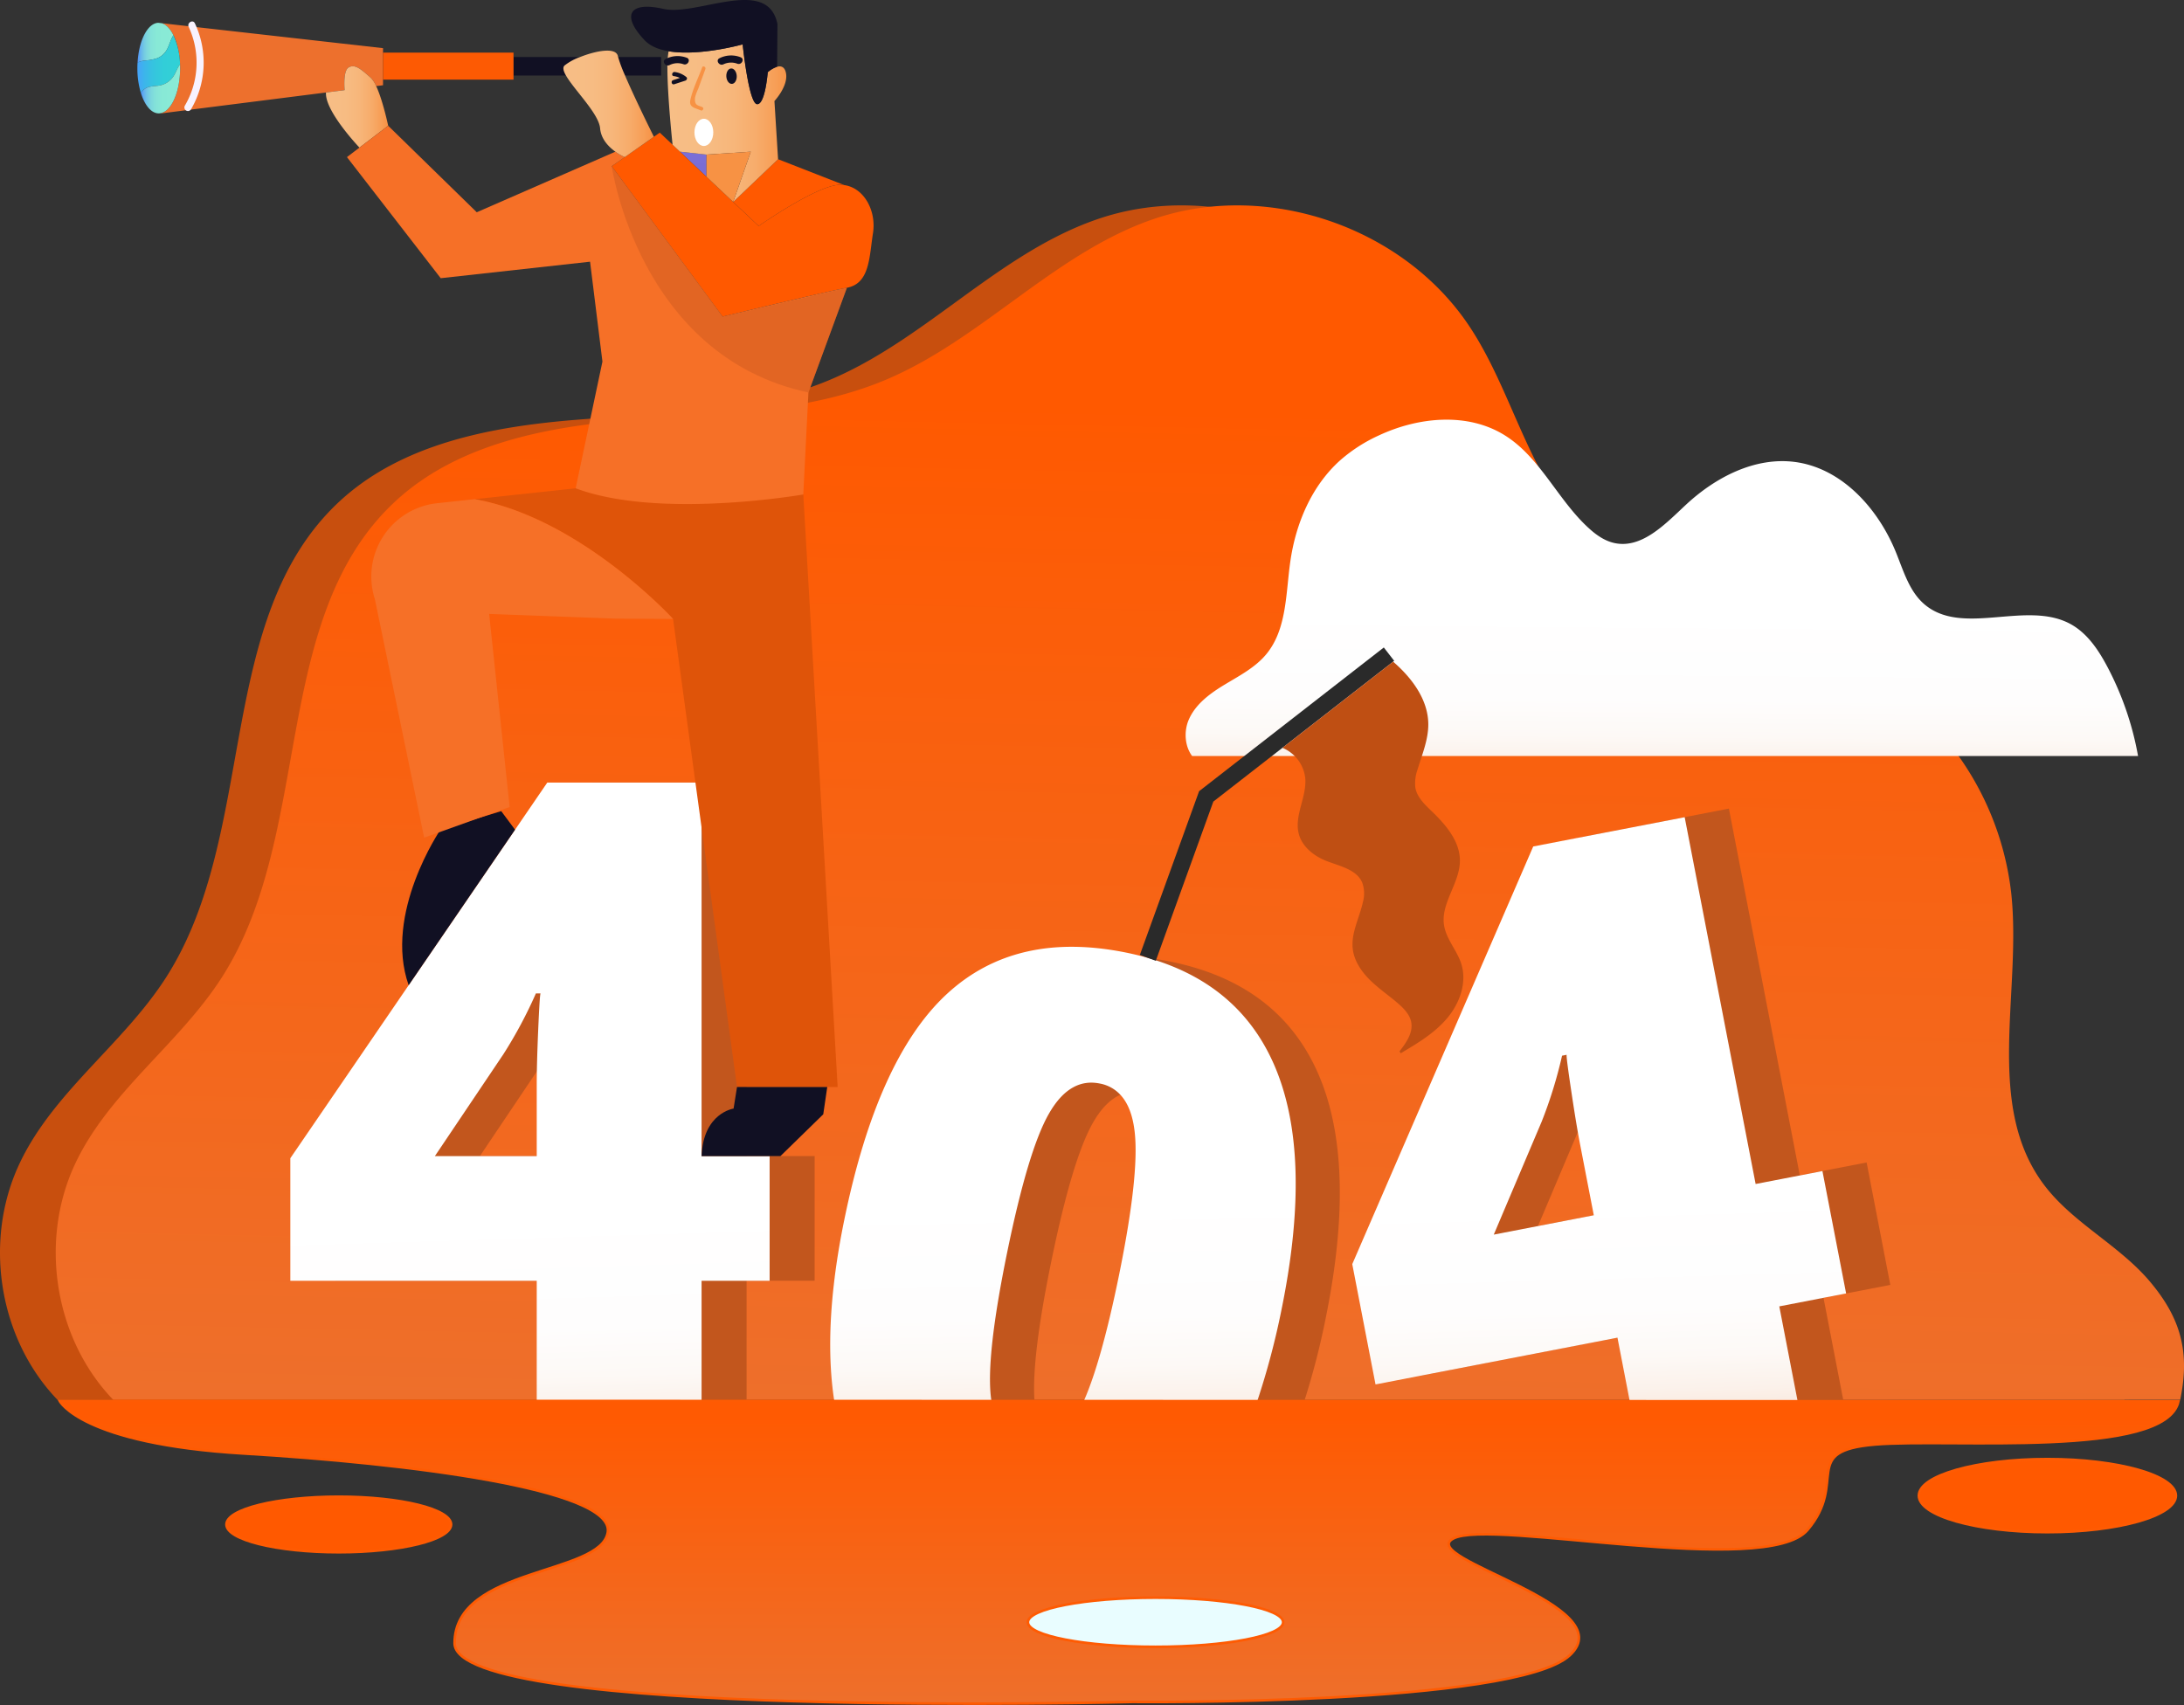 <svg xmlns="http://www.w3.org/2000/svg" xmlns:xlink="http://www.w3.org/1999/xlink" width="852.662" height="665.851" viewBox="0 0 852.662 665.851">
  <rect x="0" y="0" width="852.662" height="665.851" fill="#333333" stroke="none"/>
  <defs>
    <linearGradient id="linear-gradient" x1="0.495" y1="1.05" x2="0.527" y2="0.183" gradientUnits="objectBoundingBox">
      <stop offset="0" stop-color="#ed702d"/>
      <stop offset="1" stop-color="#ff5900"/>
    </linearGradient>
    <linearGradient id="linear-gradient-2" x1="0.497" y1="1.082" x2="0.509" y2="0.559" gradientUnits="objectBoundingBox">
      <stop offset="0" stop-color="#f9e6d9"/>
      <stop offset="0.121" stop-color="#fbf1ea"/>
      <stop offset="0.27" stop-color="#fdf9f6"/>
      <stop offset="0.475" stop-color="#fefdfd"/>
      <stop offset="1" stop-color="#fff"/>
    </linearGradient>
    <linearGradient id="linear-gradient-3" x1="0.509" y1="1.066" x2="0.5" y2="0.689" xlink:href="#linear-gradient-2"/>
    <linearGradient id="linear-gradient-4" x1="0.506" y1="1.034" x2="0.496" y2="0.634" xlink:href="#linear-gradient-2"/>
    <linearGradient id="linear-gradient-5" x1="1" y1="0.5" x2="0" y2="0.5" gradientUnits="objectBoundingBox">
      <stop offset="0" stop-color="#8aebd6"/>
      <stop offset="0.461" stop-color="#88e9d6"/>
      <stop offset="0.628" stop-color="#84e2d9"/>
      <stop offset="0.746" stop-color="#7cd6de"/>
      <stop offset="0.842" stop-color="#71c5e5"/>
      <stop offset="0.923" stop-color="#63afee"/>
      <stop offset="0.994" stop-color="#5295f9"/>
      <stop offset="1" stop-color="#5193fa"/>
    </linearGradient>
    <linearGradient id="linear-gradient-6" x1="1" y1="0.5" x2="0" y2="0.5" gradientUnits="objectBoundingBox">
      <stop offset="0" stop-color="#31d1d6"/>
      <stop offset="0.373" stop-color="#32ced8"/>
      <stop offset="0.617" stop-color="#35c5de"/>
      <stop offset="0.824" stop-color="#3cb6ea"/>
      <stop offset="1" stop-color="#45a3fa"/>
    </linearGradient>
    <linearGradient id="linear-gradient-7" x1="1" y1="0.5" x2="0" y2="0.5" xlink:href="#linear-gradient-5"/>
    <linearGradient id="linear-gradient-8" y1="0.5" x2="1" y2="0.5" gradientUnits="objectBoundingBox">
      <stop offset="0" stop-color="#f7be86"/>
      <stop offset="0.329" stop-color="#f7bc83"/>
      <stop offset="0.545" stop-color="#f7b67a"/>
      <stop offset="0.728" stop-color="#f7ac6b"/>
      <stop offset="0.891" stop-color="#f79e56"/>
      <stop offset="1" stop-color="#f79244"/>
    </linearGradient>
    <linearGradient id="linear-gradient-9" x1="0.51" y1="0.112" x2="0.432" y2="3.099" gradientUnits="objectBoundingBox">
      <stop offset="0" stop-color="#7b6ed6"/>
      <stop offset="0.48" stop-color="#796cd4"/>
      <stop offset="0.653" stop-color="#7268d0"/>
      <stop offset="0.777" stop-color="#6660c8"/>
      <stop offset="0.877" stop-color="#5555be"/>
      <stop offset="0.961" stop-color="#3f46b0"/>
      <stop offset="1" stop-color="#333ea8"/>
    </linearGradient>
    <linearGradient id="linear-gradient-12" x1="0.507" y1="1.067" x2="0.497" y2="0.553" xlink:href="#linear-gradient-2"/>
    <linearGradient id="linear-gradient-13" x1="0.497" y1="1.036" x2="0.5" y2="0.053" gradientUnits="objectBoundingBox">
      <stop offset="0" stop-color="#ed702d"/>
      <stop offset="1" stop-color="#ff5a02"/>
    </linearGradient>
  </defs>
  <g id="Group_17" data-name="Group 17" transform="translate(-139.104 -42.855)">
    <g id="OBJECTS" transform="translate(139.104 42.855)">
      <g id="Group_1" data-name="Group 1" transform="translate(0 80.198)">
        <path id="Path_1" data-name="Path 1" d="M246.709,557.869H161.554c-22.786-23.67-28.881-61.39-15.27-91.294,12.974-28.507,40.829-47.338,57.707-73.721,36.019-56.3,18.609-140.185,67.556-185.7C296.013,184.4,331.2,177.82,364.5,175.16s67.725-2.587,98.524-15.533c37.981-15.963,66.612-50.25,105.734-63.17,43.927-14.507,96.477,3.6,122.148,42.081,16.062,24.081,22.124,54.336,41.12,76.179,30.716,35.32,84.831,38.06,123.139,64.956a114.5,114.5,0,0,1,47.4,80.5c4.089,38.547-10.546,82.33,12.567,113.45,11.27,15.174,29.544,23.728,41.688,38.214,12.1,14.433,15.508,27.585,11.7,46.033Z" transform="translate(-139.104 -91.474)" fill="#ff5900" opacity="0.73" style="mix-blend-mode: darken;isolation: isolate"/>
        <path id="Path_2" data-name="Path 2" d="M259.866,557.869H174.713c-22.787-23.67-28.882-61.39-15.271-91.294,12.974-28.507,40.831-47.338,57.708-73.721,36.018-56.3,18.609-140.185,67.555-185.7,24.466-22.751,59.648-29.332,92.953-31.992s67.725-2.587,98.526-15.533c37.981-15.963,66.612-50.25,105.732-63.17,43.929-14.507,96.478,3.6,122.148,42.081,16.064,24.081,22.124,54.336,41.12,76.179,30.717,35.32,84.831,38.06,123.141,64.956a114.5,114.5,0,0,1,47.4,80.5c4.089,38.547-10.544,82.33,12.567,113.45,11.27,15.174,29.544,23.728,41.688,38.214,12.1,14.433,15.508,27.585,11.7,46.033Z" transform="translate(-130.499 -91.474)" fill="url(#linear-gradient)" style="mix-blend-mode: darken;isolation: isolate"/>
      </g>
      <path id="Path_4" data-name="Path 4" d="M790.8,273.271H421.507c-2.944-3.87-3.308-9.858-1.207-14.456,2.729-6.037,8.419-10.139,14.092-13.546,5.673-3.424,11.71-6.566,15.961-11.644,8.154-9.742,7.675-23.718,9.477-36.289,2.117-14.919,8.369-29.689,19.65-39.7a61.467,61.467,0,0,1,15.068-9.626c15.465-7.195,34.618-9,49.074.066,13.828,8.667,20.609,25.157,32.667,36.157,2.845,2.613,6.1,4.945,9.874,5.822,10.8,2.481,19.98-7.311,28.085-14.87,11.512-10.735,26.894-18.756,42.508-16.755,18.36,2.382,32.551,18.128,39.514,35.28,2.911,7.145,5.127,15.051,10.916,20.129,14.853,13.017,39.928-1.571,57.245,7.89,6.5,3.556,10.85,10.023,14.324,16.573A119.616,119.616,0,0,1,790.8,273.271Z" transform="translate(43.927 21.941)" fill="url(#linear-gradient-2)"/>
      <g id="Group_2" data-name="Group 2" transform="translate(113.347 305.547)">
        <path id="Path_5" data-name="Path 5" d="M405.384,422.138H378.816v46.7H314.462v-46.7h-96.2V374.284l100.329-146.7h60.229V373.459h26.568Zm-90.922-48.679V345.407q0-7.922.577-21.37t.908-14.109h-1.814a174.3,174.3,0,0,1-12.706,23.762l-26.732,39.769Z" transform="translate(-200.684 -227.587)" fill="#c2561d"/>
        <path id="Path_6" data-name="Path 6" d="M394.757,422.145H368.191v46.7H303.835v-46.7h-96.2V374.291L307.96,227.6h60.231V373.468h26.567Zm-90.922-48.677V345.416q0-7.922.577-21.37t.908-14.109h-1.815A174.4,174.4,0,0,1,290.8,333.7l-26.732,39.769Z" transform="translate(-207.633 -227.581)" fill="url(#linear-gradient-3)"/>
      </g>
      <g id="Group_3" data-name="Group 3" transform="translate(527.942 315.739)">
        <path id="Path_7" data-name="Path 7" d="M661.531,419.725l-9.246-47.8-17.251,3.341-8.832,1.7-27.688-143.22-59.147,11.446L468.724,408.263l9.081,46.99,94.46-18.277,5.376,27.837h65.548l-7.741-40.043,8.832-1.7ZM545.768,392.534l-21.783,4.2,15.548-36.686,3.143-7.427a175,175,0,0,0,7.956-25.753l1.786-.331q-.2.695,1.786,14.026,1.985,13.3,3.49,21.089l5.326,27.539Z" transform="translate(-451.473 -233.749)" fill="#c2561d"/>
        <path id="Path_8" data-name="Path 8" d="M651.1,421.739l-9.246-47.784L615.772,379l-27.7-143.22-41.88,8.088-17.251,3.341L458.294,410.293l9.08,46.974,17.251-3.341,77.209-14.919,4.731,24.479h65.548l-7.1-36.7,17.251-3.341ZM546.353,358.721c.314,1.8.628,3.44.91,4.945l5.326,27.539-39.051,7.559,18.707-44.129A174.165,174.165,0,0,0,540.2,328.9l1.786-.347q-.2.72,1.786,14.026C544.716,348.9,545.576,354.289,546.353,358.721Z" transform="translate(-458.294 -232.421)" fill="url(#linear-gradient-4)"/>
      </g>
      <g id="Group_8" data-name="Group 8" transform="translate(53.633)">
        <g id="Group_4" data-name="Group 4" transform="translate(91.315 190.663)">
          <path id="Path_9" data-name="Path 9" d="M392.859,391.906l-39.291,0L328.608,209.153s-36.064-39.4-77.464-46.774l39.432-4.251,88.87,2.415Z" transform="translate(-210.777 -158.129)" fill="#df5409"/>
          <path id="Path_10" data-name="Path 10" d="M248.983,241.593s-22.326,32.675-12.415,60.73l41.535-60.73-5.394-7.245Z" transform="translate(-221.969 -108.281)" fill="#111023"/>
          <path id="Path_11" data-name="Path 11" d="M318.539,299.468l-1.338,8.437s-11.836,1.656-12.5,18.558h30.783l16.727-16.328,1.561-10.667Z" transform="translate(-175.748 -65.693)" fill="#111023"/>
          <path id="Path_12" data-name="Path 12" d="M322,207.342l-49.24-1.836,8,75.4-33.375,11.96-19.236-93.12a28.774,28.774,0,0,1,24.264-37.463l14.671-1.588h.016c41.4,7.377,77.464,46.774,77.464,46.774Z" transform="translate(-226.738 -156.448)" fill="#f67027"/>
        </g>
        <g id="Group_5" data-name="Group 5" transform="translate(0 8.382)">
          <path id="Path_13" data-name="Path 13" d="M263.768,70.368V72.56l-2.67.342a10.4,10.4,0,0,0-2.147-3.295c-3.564-3.073-6.04-5.488-8.591-4.013-1.924,1.12-1.775,6.383-1.594,8.874l-7.263.925-64.334,8.158-.03-.119c4.175-.984,7.412-8.47,7.412-17.567,0-8.978-3.148-16.375-7.233-17.537l86.45,9.752V70.368Z" transform="translate(-167.862 -47.658)" fill="#ed702d"/>
          <path id="Path_14" data-name="Path 14" d="M185.594,53.1a8.977,8.977,0,0,0-.493.82c-.925,1.788-1.356,3.832-2.5,5.473a7.414,7.414,0,0,1-3.416,2.7,19.536,19.536,0,0,1-4.578.865,10.616,10.616,0,0,0-3.029.776c.493-8.589,3.879-15.27,8.038-15.495l1.343.151C182.746,48.893,184.356,50.593,185.594,53.1Z" transform="translate(-171.501 -47.718)" fill="url(#linear-gradient-5)"/>
          <path id="Path_15" data-name="Path 15" d="M188.189,62.554c-.03.03-.045.06-.076.089-1.059,1.417-1.565,3.192-2.549,4.653a8.336,8.336,0,0,1-5,3.43c-1.864.417-3.877.194-5.577,1.044a5.471,5.471,0,0,0-2.087,1.953A33.253,33.253,0,0,1,171.53,64c0-.746.015-1.477.074-2.193a10.616,10.616,0,0,1,3.029-.776,19.537,19.537,0,0,0,4.578-.865,7.414,7.414,0,0,0,3.416-2.7c1.148-1.641,1.58-3.685,2.5-5.473a8.971,8.971,0,0,1,.493-.82A28.641,28.641,0,0,1,188.189,62.554Z" transform="translate(-171.53 -45.795)" fill="url(#linear-gradient-6)"/>
          <path id="Path_16" data-name="Path 16" d="M187.676,59.5c0,9.1-3.237,16.583-7.412,17.567a3.974,3.974,0,0,1-.94.119c-2.909,0-5.473-3.162-6.965-7.964a5.47,5.47,0,0,1,2.087-1.953c1.7-.85,3.713-.627,5.577-1.044a8.336,8.336,0,0,0,5-3.43c.984-1.46,1.49-3.235,2.549-4.653.031-.03.046-.06.076-.089C187.661,58.533,187.676,59.009,187.676,59.5Z" transform="translate(-170.987 -41.296)" fill="url(#linear-gradient-7)"/>
          <path id="Path_17" data-name="Path 17" d="M260.313,56.315h26.009a21.981,21.981,0,0,0-6.07,3.311c-.82.759-.462,2.147.552,3.922H260.313Z" transform="translate(-113.465 -42.434)" fill="#111023"/>
          <path id="Path_18" data-name="Path 18" d="M301.806,60.67v2.878H287.714A52.927,52.927,0,0,1,285,56.315h16.806Z" transform="translate(-97.32 -42.434)" fill="#111023"/>
          <path id="Path_19" data-name="Path 19" d="M280.456,64.226v1.6H229.514V55.278h50.943v8.948Z" transform="translate(-133.608 -43.112)" fill="#fd5a03"/>
          <path id="Path_20" data-name="Path 20" d="M240.337,81.73l-11.214,8.53s-13.616-14.271-13.063-21.519l7.263-.925c-.18-2.491-.329-7.754,1.594-8.874,2.55-1.475,5.027.939,8.591,4.013a10.4,10.4,0,0,1,2.147,3.295C238.279,71.872,240.337,81.73,240.337,81.73Z" transform="translate(-142.418 -41.006)" fill="url(#linear-gradient-8)"/>
          <path id="Path_21" data-name="Path 21" d="M186.741,48.656c-.749-1.641-3.172-.24-2.43,1.386A33.122,33.122,0,0,1,182.8,80.836a1.4,1.4,0,0,0,2.423,1.4A36.089,36.089,0,0,0,186.741,48.656Z" transform="translate(-164.285 -47.923)" fill="#f8f2fe"/>
        </g>
        <g id="Group_6" data-name="Group 6" transform="translate(81.829 19.771)">
          <path id="Path_22" data-name="Path 22" d="M309.956,79.8v8.649l-10.35-9.783Z" transform="translate(-169.596 -39.206)" fill="url(#linear-gradient-9)"/>
          <path id="Path_23" data-name="Path 23" d="M320.492,91.392l10.425,9.843,9.947,9.395s22.786-15.958,31.63-16.092a10.212,10.212,0,0,1,1.8.119c7.8,1.1,12.572,10.126,11.2,18.776-1.475,9.32-1.207,19.64-10.185,21.31s-48.527,11.274-48.527,11.274L283.494,87.29l5.1-3.564,11.363-7.947,2.3-1.611,5,4.712,2.893,2.729Z" transform="translate(-180.134 -42.149)" fill="#ff5900"/>
          <path id="Path_24" data-name="Path 24" d="M329.689,80.442l25.859,10.111a10.213,10.213,0,0,0-1.8-.119c-8.844.134-31.63,16.092-31.63,16.092l-9.947-9.395Z" transform="translate(-161.382 -38.045)" fill="#ff5900"/>
          <path id="Path_25" data-name="Path 25" d="M416.182,135.8,401.166,176.7l-2.013,39.817s-1.76.313-4.818.746c-14.315,2.043-57.22,6.934-84.048-3.162l10.453-49.466-4.831-39.011-58.31,6.442L221,84.787l4.876-3.713,11.214-8.53,34.584,33.778L325.8,82.67a20.108,20.108,0,0,0,3.669,2.117l-5.1,3.564,43.292,58.727S407.2,137.49,416.182,135.8Z" transform="translate(-221.003 -43.21)" fill="#f67027"/>
          <path id="Path_26" data-name="Path 26" d="M307.414,88.438l-11.363,7.948a20.109,20.109,0,0,1-3.669-2.117c-2.565-1.834-5.592-4.861-5.966-9.127C285.925,79.416,276.26,70.1,273.1,64.533c-1.014-1.775-1.373-3.162-.552-3.923a22.03,22.03,0,0,1,6.07-3.31c6.009-2.387,14.018-4.011,14.749-.3a2.917,2.917,0,0,0,.074.3,52.928,52.928,0,0,0,2.714,7.233C300.27,74.136,307.414,88.438,307.414,88.438Z" transform="translate(-187.589 -54.809)" fill="url(#linear-gradient-8)"/>
          <path id="Path_27" data-name="Path 27" d="M360.3,170.446c-66.24-14.051-76.8-88.345-76.8-88.345l43.294,58.77,48.525-11.317Z" transform="translate(-180.134 -36.96)" fill="#c2561d" opacity="0.38" style="mix-blend-mode: overlay;isolation: isolate"/>
        </g>
        <g id="Group_7" data-name="Group 7" transform="translate(192.775)">
          <path id="Path_28" data-name="Path 28" d="M339.47,62.069c1.4-.387,2.818-.1,3.384,2.132,1.313,5.116-4.429,11.26-4.429,11.26l1.417,22.711L322.32,114.862l6.859-19.626-17.284,1.133-10.349-1.133-2.893-2.729s-2.013-18.834-2.013-29.885a35.759,35.759,0,0,1,.372-6.07l.089-.538c12.111,2.044,28.917-2.683,28.917-2.683s2.355,22.936,5.577,23.338S335.817,64.2,335.817,64.2A10.992,10.992,0,0,1,339.47,62.069Z" transform="translate(-282.482 -36.004)" fill="url(#linear-gradient-8)"/>
          <path id="Path_29" data-name="Path 29" d="M345.2,52.248l-.134,16.672a10.991,10.991,0,0,0-3.654,2.132s-1,12.855-4.221,12.468-5.577-23.338-5.577-23.338S314.81,64.909,302.7,62.865V62.85c-3.8-.625-7.127-1.938-9.335-4.264C284.1,48.832,287.326,43.3,300.6,46.312S341.385,33.353,345.2,52.248Z" transform="translate(-288.08 -42.855)" fill="#111023"/>
          <path id="Path_30" data-name="Path 30" d="M323.148,78.666l-6.86,19.625-10.424-9.843V79.8Z" transform="translate(-276.45 -19.435)" fill="#f79244"/>
          <path id="Path_31" data-name="Path 31" d="M296.492,57.234a10.1,10.1,0,0,1,8.24-.488c1.712.617.422,3.136-1.27,2.526a6.951,6.951,0,0,0-5.43.332C296.424,60.411,294.866,58.05,296.492,57.234Z" transform="translate(-283.029 -34.198)" fill="#111023"/>
          <ellipse id="Ellipse_1" data-name="Ellipse 1" cx="2.033" cy="3.017" rx="2.033" ry="3.017" transform="translate(37.002 26.835) rotate(-2.993)" fill="#111023"/>
          <path id="Path_32" data-name="Path 32" d="M317.455,56.652a10.1,10.1,0,0,0-8.245.374c-1.639.792-.093,3.162,1.527,2.38a6.958,6.958,0,0,1,5.435-.237C317.855,59.8,319.157,57.294,317.455,56.652Z" transform="translate(-274.719 -34.292)" fill="#111023"/>
          <path id="Path_33" data-name="Path 33" d="M302.09,71.673c.9-4.274,3.113-8.624,4.6-12.733.311-.855,1.571-.21,1.264.635l-2.823,7.771a17.647,17.647,0,0,0-1.211,3.33c-.308,3.227,1.168,2.974,2.838,3.751.827.385.189,1.646-.635,1.264C304.075,74.735,301.47,74.606,302.09,71.673Z" transform="translate(-278.979 -32.599)" fill="#f79244"/>
          <path id="Path_34" data-name="Path 34" d="M303.379,61.839a8.927,8.927,0,0,0-4.515-1.981c-1.04-.134-1.472,1.465-.417,1.6a7.8,7.8,0,0,1,2.418.718q-1.325.429-2.646.86c-1.011.327-.587,1.927.427,1.6L303,63.218C303.535,63.046,303.9,62.255,303.379,61.839Z" transform="translate(-281.828 -31.741)" fill="#111023"/>
          <ellipse id="Ellipse_2" data-name="Ellipse 2" cx="3.68" cy="5.315" rx="3.68" ry="5.315" transform="translate(24.709 46.372)" fill="#fff"/>
        </g>
      </g>
      <g id="Group_12" data-name="Group 12" transform="translate(324.121 252.822)">
        <g id="Group_10" data-name="Group 10" transform="translate(0 116.878)">
          <path id="Path_36" data-name="Path 36" d="M518.747,314.466q-15.333-35.057-57.51-43.666-4.59-.943-8.981-1.489-37.215-4.714-61.38,17.764-27.043,25.108-39.928,88.175-7.89,38.629-4.4,66.838h61.463q-1.166-16.474,6.484-53.854,8.262-40.416,16.375-54.6,4.714-8.237,10.668-10.867a14.864,14.864,0,0,1,9.246-.893q11.81,2.431,13.6,19.2,1.786,16.8-6.236,56.071-6.029,29.45-12.091,44.939h67.384a296.4,296.4,0,0,0,8.237-31.955q2.357-11.537,3.7-22.131Q531.16,342.849,518.747,314.466Z" transform="translate(-328.257 -264.986)" fill="#c2561d"/>
          <path id="Path_37" data-name="Path 37" d="M508.337,312.347q-13.77-31.484-49.273-41.648-3.994-1.141-8.253-2.018-43.318-8.857-70.361,16.275-27.018,25.133-39.911,88.175-2.63,12.827-3.986,24.529-3,25.678.066,45.816H398c-.083-.4-.132-.794-.182-1.207q-1.935-16.052,6.252-56.153,8.262-40.416,16.391-54.582,8.113-14.191,19.914-11.76a14.469,14.469,0,0,1,7.972,4.383c3.06,3.275,4.912,8.2,5.624,14.8q1.786,16.8-6.236,56.071-6.748,32.948-13.546,48.446h67.7a299.68,299.68,0,0,0,9.378-35.445Q523.645,347.4,508.337,312.347Z" transform="translate(-335.065 -266.374)" fill="url(#linear-gradient-12)"/>
        </g>
        <g id="Group_11" data-name="Group 11" transform="translate(120.883)">
          <path id="Path_38" data-name="Path 38" d="M507.457,200.937l-.413.314-43.219,33.642-26.977,20.989L414.386,318.04l-6.236-2.249,23.14-63.96L503.4,195.71Z" transform="translate(-408.15 -195.71)" fill="#2a2a2a"/>
        </g>
        <path id="Path_39" data-name="Path 39" d="M506.151,338.245c-4.912,5.839-11.611,9.841-18.177,13.728l-.447-.777c2.6-3.325,5.342-7.228,4.565-11.38-.546-2.828-2.63-5.078-4.764-6.98-3.622-3.192-7.658-5.888-11.115-9.246s-6.384-7.575-6.947-12.355c-.728-6.285,2.663-12.223,3.986-18.409a12.455,12.455,0,0,0-.281-7.46c-2.216-5.26-8.915-6.467-14.224-8.584-4.747-1.919-9.213-5.475-10.536-10.42-1.919-7.178,3.192-14.522,2.5-21.916a14.578,14.578,0,0,0-8.9-11.743l43.219-33.642c7.327,6.351,13.646,14.77,13.728,24.38.033,6.087-2.431,11.876-4.185,17.7a15.8,15.8,0,0,0-.86,7.195c.678,3.672,3.606,6.451,6.3,9.047,5.574,5.342,11.181,11.843,11.082,19.567-.1,8.667-7.493,16.391-6.2,24.959.827,5.475,5.045,9.841,6.732,15.1C513.941,324.285,511.063,332.406,506.151,338.245Z" transform="translate(-265.253 -193.519)" fill="#bf4f13"/>
      </g>
      <g id="Group_9" data-name="Group 9" transform="translate(41.266 544.436)" style="isolation: isolate">
        <path id="Path_35" data-name="Path 35" d="M1011.627,372.439l-827.236-.2s8.44,16.819,71.972,20.571,144.5,13.783,142.057,30.673S338.6,437.04,338.6,466.86,603.224,489.8,603.224,489.8,752.714,491.327,774,471.586s-60.264-37.813-45.463-45.6,122.257,15.57,138.269-3.336-3.2-30.862,26.332-33.365S1006.645,394.9,1011.627,372.439Z" transform="translate(-202.391 -369.678)" stroke="#fe5b03" stroke-width="1" fill="url(#linear-gradient-13)" style="mix-blend-mode: multiply;isolation: isolate"/>
        <ellipse id="Ellipse_3" data-name="Ellipse 3" cx="50.178" cy="14.273" rx="50.178" ry="14.273" transform="translate(707.88 25.295)" fill="#ff5900" stroke="#fe5b03" stroke-width="1"/>
        <ellipse id="Ellipse_4" data-name="Ellipse 4" cx="43.859" cy="10.853" rx="43.859" ry="10.853" transform="translate(47.134 39.978)" fill="#ff5900" stroke="#fe5b03" stroke-width="1"/>
        <ellipse id="Ellipse_5" data-name="Ellipse 5" cx="49.814" cy="9.59" rx="49.814" ry="9.59" transform="translate(360.056 79.418)" fill="#e9fdff" stroke="#fe5b03" stroke-width="1"/>
      </g>
    </g>
  </g>
</svg>
